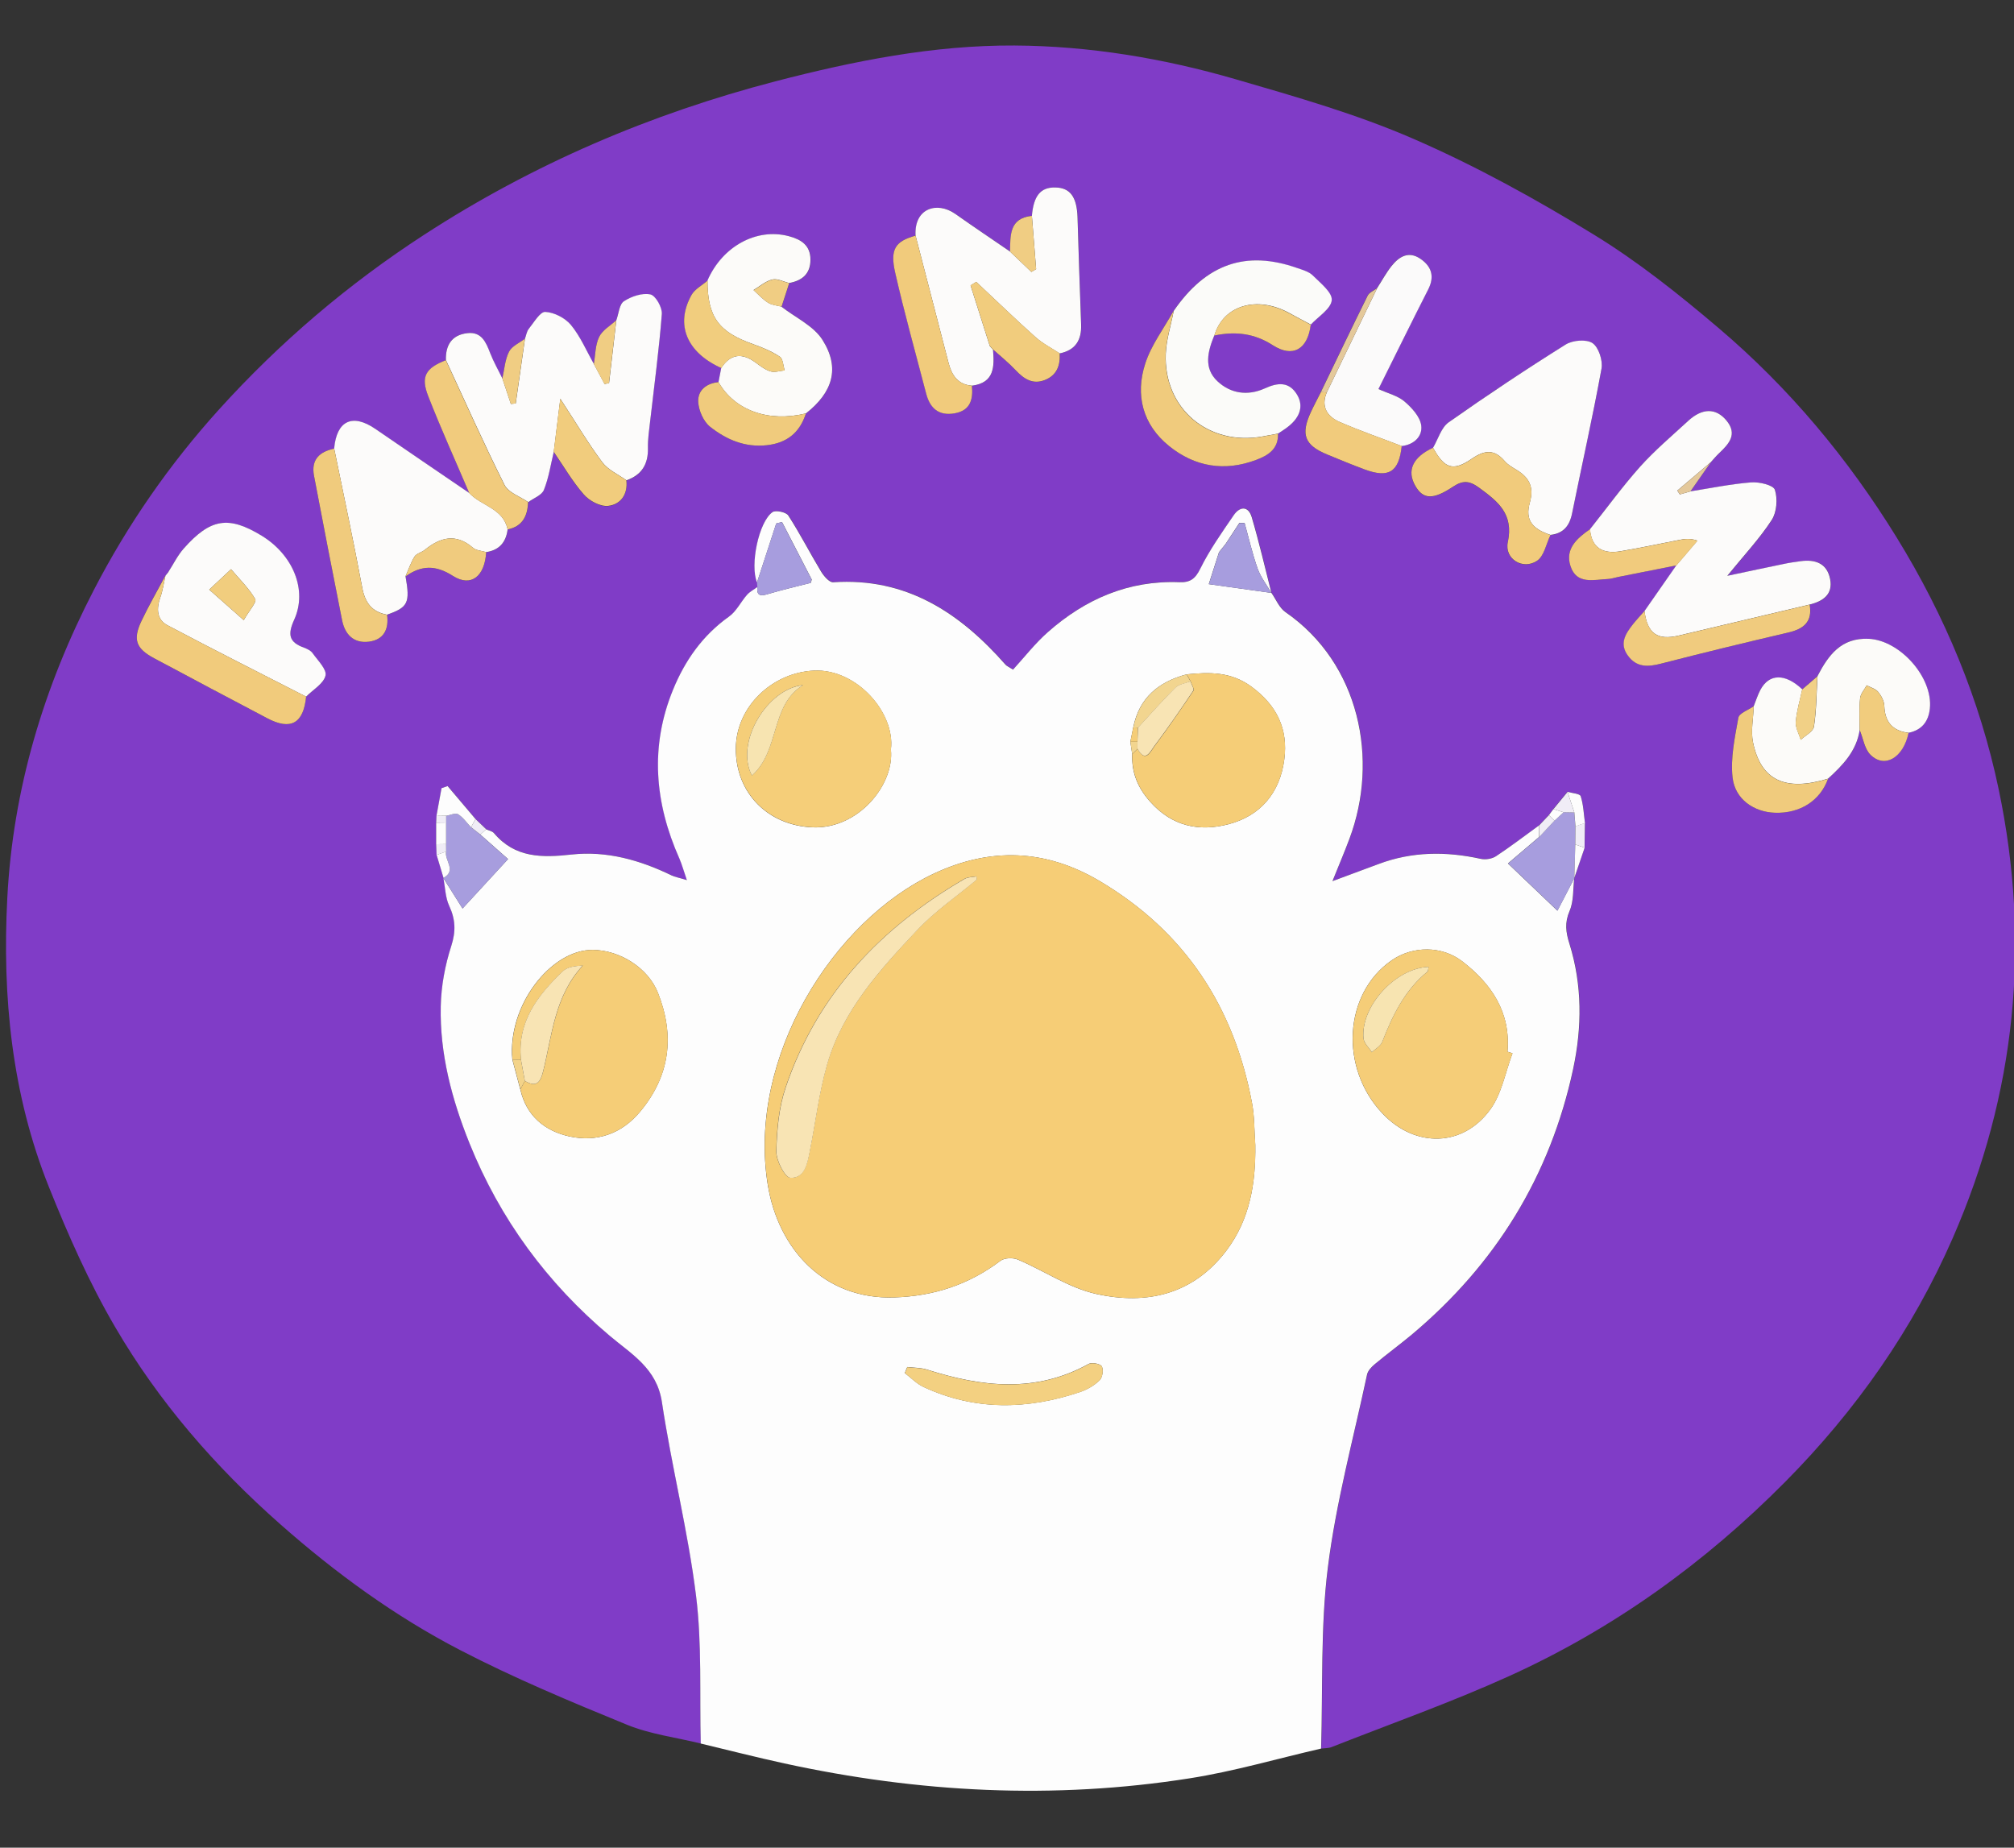 <svg width="109" height="100" viewBox="0 0 109 100" fill="none" xmlns="http://www.w3.org/2000/svg">
<rect x="0" y="0" width="109" height="100" fill="#333333" stroke="none"/>
<g clip-path="url(#clip0_1820_12448)">
<path d="M-16.599 103.64H132.102V-6.896C132.167 -6.866 132.281 -6.835 132.285 -6.801C132.3 -6.548 132.293 -6.291 132.293 -6.034V103.831C82.949 103.831 33.605 103.831 -15.74 103.824C-16.026 103.824 -16.312 103.705 -16.599 103.64Z" fill="#FEFEFE"/>
<path d="M37.931 94.364C36.59 94.034 35.189 93.862 33.926 93.345C30.875 92.096 27.825 90.823 24.901 89.306C21.377 87.479 18.174 85.145 15.181 82.505C11.649 79.391 8.595 75.873 6.232 71.823C4.827 69.421 3.689 66.843 2.651 64.253C0.639 59.237 0.116 53.954 0.395 48.601C0.7 42.709 2.368 37.168 5.079 31.931C6.915 28.379 9.179 25.122 11.848 22.168C15.139 18.529 18.842 15.375 22.969 12.697C28.86 8.873 35.205 6.161 41.981 4.398C46.226 3.295 50.521 2.44 54.9 2.463C58.959 2.486 62.979 3.157 66.88 4.291C70.133 5.237 73.416 6.172 76.513 7.521C79.872 8.981 83.113 10.77 86.24 12.686C88.634 14.149 90.863 15.927 93.009 17.751C96.831 20.996 100.018 24.812 102.656 29.099C105.264 33.337 107.154 37.862 108.173 42.728C109.918 51.072 109.097 59.191 105.691 66.992C103.523 71.958 100.442 76.341 96.624 80.195C92.264 84.597 87.309 88.161 81.682 90.712C78.54 92.138 75.275 93.291 72.061 94.559C71.893 94.624 71.695 94.613 71.507 94.636C71.607 91.364 71.469 88.061 71.874 84.831C72.313 81.322 73.248 77.873 73.993 74.402C74.039 74.191 74.237 73.981 74.413 73.831C75.069 73.283 75.76 72.781 76.417 72.23C80.945 68.429 83.9 63.663 85.148 57.858C85.637 55.59 85.648 53.318 84.954 51.092C84.755 50.452 84.679 49.942 84.957 49.299C85.186 48.774 85.137 48.122 85.209 47.529V47.513C85.389 46.969 85.576 46.425 85.763 45.881C85.77 45.437 85.774 44.988 85.782 44.544C85.717 44.057 85.702 43.551 85.549 43.088C85.503 42.946 85.083 42.927 84.835 42.85C84.579 43.161 84.327 43.471 84.072 43.781C83.991 43.892 83.907 44 83.827 44.111L83.289 44.678C82.522 45.233 81.769 45.812 80.979 46.333C80.758 46.479 80.403 46.536 80.147 46.479C78.28 46.069 76.44 46.076 74.63 46.755C73.878 47.034 73.126 47.314 72.122 47.686C72.492 46.762 72.783 46.08 73.042 45.391C74.646 41.115 73.603 35.9 69.576 33.122C69.243 32.892 69.068 32.437 68.82 32.084V32.092C68.472 30.72 68.156 29.341 67.755 27.988C67.571 27.371 67.113 27.39 66.777 27.881C66.136 28.82 65.472 29.755 64.972 30.77C64.697 31.325 64.418 31.529 63.834 31.506C61.089 31.394 58.749 32.413 56.725 34.203C56.027 34.82 55.446 35.571 54.835 36.237C54.584 36.076 54.488 36.042 54.431 35.973C51.957 33.153 49.055 31.241 45.1 31.509C44.89 31.525 44.593 31.168 44.44 30.919C43.837 29.919 43.302 28.877 42.672 27.896C42.554 27.712 41.989 27.594 41.817 27.712C41.061 28.245 40.592 30.586 40.977 31.513L40.996 31.77C40.809 31.908 40.592 32.019 40.443 32.188C40.103 32.575 39.866 33.084 39.461 33.371C38.037 34.379 37.083 35.743 36.438 37.318C35.17 40.406 35.441 43.459 36.778 46.467C36.919 46.781 37.007 47.122 37.182 47.632C36.755 47.505 36.545 47.471 36.358 47.379C34.644 46.548 32.838 46.038 30.936 46.249C29.348 46.425 27.882 46.44 26.741 45.088C26.649 44.977 26.462 44.946 26.317 44.881C26.126 44.697 25.931 44.513 25.741 44.329L24.229 42.544L23.9 42.659C23.809 43.161 23.717 43.659 23.625 44.161C23.622 44.291 23.618 44.417 23.61 44.548V45.689L23.633 46.264L24.007 47.509V47.525C24.099 48.027 24.11 48.575 24.317 49.027C24.656 49.762 24.683 50.402 24.427 51.199C24.091 52.241 23.885 53.364 23.858 54.459C23.801 57.034 24.454 59.486 25.408 61.862C27.065 65.984 29.619 69.444 33.006 72.299C34.185 73.295 35.548 74.053 35.827 75.881C36.358 79.387 37.239 82.843 37.675 86.36C38.003 88.996 37.862 91.693 37.931 94.364ZM71.488 21.214C71.305 21.582 71.11 21.942 70.939 22.314C70.381 23.517 70.606 24.096 71.824 24.597C72.492 24.873 73.16 25.149 73.84 25.402C75.169 25.892 75.707 25.552 75.86 24.138C76.535 24.061 76.997 23.605 76.913 23.011C76.845 22.544 76.402 22.061 76.009 21.724C75.65 21.417 75.13 21.295 74.6 21.053C75.535 19.176 76.402 17.41 77.295 15.655C77.65 14.954 77.471 14.414 76.871 14.004C76.23 13.563 75.715 13.885 75.306 14.398C75.012 14.77 74.783 15.191 74.523 15.594C74.352 15.724 74.103 15.82 74.019 15.992C73.16 17.724 72.324 19.471 71.484 21.214H71.488ZM8.943 31.165L8.95 31.153C8.515 31.969 8.049 32.774 7.652 33.609C7.179 34.613 7.358 35.099 8.335 35.624C10.374 36.712 12.42 37.797 14.467 38.877C15.734 39.544 16.421 39.157 16.563 37.709C16.933 37.333 17.506 37.011 17.613 36.571C17.693 36.241 17.196 35.755 16.922 35.364C16.819 35.222 16.62 35.122 16.448 35.057C15.646 34.766 15.547 34.356 15.918 33.548C16.651 31.935 15.853 30.034 14.161 29C12.371 27.904 11.39 28.053 9.939 29.693C9.607 30.069 9.382 30.536 9.107 30.961L8.939 31.172L8.943 31.165ZM103.29 39.663C104.004 39.513 104.37 39.057 104.443 38.345C104.615 36.663 102.828 34.663 101.141 34.575C99.636 34.498 98.949 35.463 98.354 36.605C98.079 36.843 97.808 37.08 97.533 37.318C96.617 36.448 95.742 36.452 95.269 37.348C95.12 37.624 95.028 37.931 94.91 38.226C94.62 38.433 94.127 38.597 94.082 38.846C93.887 39.916 93.647 41.027 93.769 42.084C93.902 43.26 94.929 43.95 96.052 43.988C97.411 44.034 98.51 43.337 98.934 42.153C99.732 41.421 100.48 40.659 100.648 39.517C100.835 39.969 100.912 40.536 101.228 40.85C101.996 41.613 103.004 41.007 103.286 39.666L103.29 39.663ZM39.038 19.916C38.988 20.172 38.938 20.425 38.889 20.682C38.228 20.743 37.755 21.126 37.789 21.755C37.816 22.222 38.076 22.816 38.431 23.096C39.305 23.789 40.32 24.226 41.5 24.096C42.577 23.977 43.272 23.433 43.619 22.375C45.074 21.237 45.482 19.919 44.52 18.398C44.039 17.636 43.058 17.191 42.302 16.601L42.718 15.322C43.42 15.191 43.871 14.827 43.871 14.057C43.871 13.279 43.363 12.961 42.699 12.785C40.958 12.325 39.106 13.329 38.297 15.184C38.003 15.44 37.606 15.643 37.427 15.965C36.541 17.571 37.178 19.076 39.041 19.916H39.038ZM69.171 23.471C69.301 23.383 69.434 23.295 69.56 23.207C70.339 22.666 70.584 22.004 70.194 21.364C69.751 20.632 69.133 20.716 68.453 21.023C67.526 21.444 66.598 21.302 65.884 20.636C65.128 19.927 65.361 19.015 65.716 18.161C66.838 17.923 67.881 18.034 68.877 18.682C69.957 19.383 70.767 18.923 70.935 17.575C71.34 17.138 72.027 16.72 72.065 16.253C72.099 15.835 71.45 15.325 71.042 14.919C70.832 14.709 70.488 14.617 70.194 14.513C67.422 13.536 65.266 14.287 63.513 16.831C62.99 17.777 62.307 18.67 61.982 19.678C61.432 21.379 61.841 22.981 63.265 24.134C64.662 25.268 66.277 25.536 67.991 24.889C68.636 24.643 69.194 24.295 69.167 23.471H69.171ZM83.911 28.958C84.61 28.881 84.946 28.467 85.083 27.789C85.61 25.176 86.198 22.578 86.675 19.958C86.755 19.521 86.523 18.8 86.19 18.575C85.862 18.352 85.114 18.413 84.736 18.651C82.587 19.996 80.475 21.398 78.402 22.862C77.998 23.145 77.833 23.77 77.559 24.237C76.459 24.747 76.119 25.475 76.6 26.31C77.016 27.034 77.551 27.073 78.631 26.352C79.158 26 79.513 26.007 80.052 26.406C81.075 27.157 81.93 27.823 81.602 29.356C81.407 30.26 82.418 30.869 83.182 30.36C83.564 30.103 83.675 29.44 83.911 28.961V28.958ZM27.474 28.659C28.283 28.498 28.558 27.931 28.585 27.18C28.879 26.965 29.318 26.808 29.432 26.521C29.696 25.869 29.799 25.149 29.967 24.459C30.501 25.237 30.978 26.073 31.601 26.777C31.902 27.119 32.494 27.436 32.914 27.39C33.582 27.314 33.991 26.77 33.899 26.007C34.724 25.72 35.083 25.138 35.063 24.264C35.052 23.793 35.124 23.318 35.178 22.85C35.399 20.904 35.663 18.961 35.816 17.011C35.842 16.655 35.472 16.007 35.193 15.946C34.754 15.854 34.17 16.053 33.765 16.314C33.513 16.479 33.483 16.984 33.353 17.337C33.032 17.636 32.601 17.877 32.425 18.241C32.215 18.674 32.223 19.214 32.139 19.709C31.734 18.996 31.414 18.218 30.902 17.597C30.589 17.218 29.994 16.912 29.509 16.889C29.222 16.873 28.894 17.463 28.615 17.808C28.505 17.946 28.478 18.157 28.413 18.333C28.115 18.563 27.707 18.735 27.55 19.038C27.329 19.471 27.298 20.004 27.187 20.49C26.966 20.034 26.71 19.59 26.527 19.115C26.298 18.521 26.057 17.942 25.29 18.03C24.45 18.126 24.103 18.682 24.133 19.498C23.034 19.931 22.763 20.379 23.183 21.452C23.874 23.218 24.656 24.946 25.401 26.689C23.709 25.536 22.014 24.387 20.327 23.226C19.082 22.368 18.227 22.766 18.09 24.279C17.296 24.444 16.83 24.877 16.994 25.743C17.49 28.352 17.994 30.958 18.514 33.559C18.67 34.337 19.143 34.839 19.972 34.728C20.781 34.624 21.052 34.05 20.949 33.272C22.087 32.873 22.201 32.636 21.95 31.195C22.801 30.594 23.568 30.571 24.519 31.172C25.5 31.797 26.237 31.191 26.313 29.885C27.023 29.785 27.386 29.352 27.474 28.659ZM49.552 12.751C48.464 13.053 48.158 13.471 48.452 14.751C48.952 16.95 49.563 19.122 50.132 21.306C50.338 22.096 50.812 22.517 51.663 22.368C52.522 22.218 52.675 21.613 52.606 20.873C53.835 20.72 53.824 19.835 53.747 18.916C54.16 19.291 54.599 19.643 54.984 20.05C55.427 20.517 55.901 20.827 56.553 20.571C57.202 20.314 57.393 19.777 57.355 19.126C58.214 18.95 58.55 18.402 58.516 17.548C58.439 15.617 58.382 13.686 58.321 11.755C58.287 10.655 57.928 10.168 57.126 10.145C56.332 10.126 55.95 10.586 55.851 11.678C54.618 11.804 54.69 12.739 54.667 13.613C53.682 12.935 52.69 12.268 51.709 11.578C50.712 10.877 49.468 11.276 49.556 12.751H49.552ZM91.489 26.594C91.856 26.069 92.226 25.54 92.593 25.015C92.742 24.854 92.883 24.682 93.043 24.529C93.578 24.023 94.059 23.498 93.436 22.751C92.868 22.069 92.127 22.084 91.367 22.781C90.485 23.594 89.561 24.375 88.764 25.264C87.802 26.333 86.954 27.506 86.061 28.636C85.362 29.122 84.694 29.693 84.996 30.636C85.324 31.651 86.255 31.371 87.023 31.337C87.21 31.329 87.393 31.264 87.58 31.226C88.63 31.019 89.684 30.812 90.734 30.601C90.157 31.425 89.581 32.249 89.008 33.072C88.802 33.306 88.584 33.532 88.393 33.778C87.989 34.291 87.63 34.827 88.115 35.486C88.588 36.126 89.195 36.099 89.897 35.919C92.188 35.329 94.486 34.77 96.792 34.233C97.628 34.038 98.109 33.647 97.945 32.724C98.667 32.544 99.216 32.184 99.056 31.341C98.892 30.486 98.254 30.264 97.464 30.375C97.151 30.417 96.838 30.467 96.529 30.529C95.597 30.72 94.67 30.919 93.49 31.168C94.418 30.027 95.246 29.145 95.895 28.145C96.17 27.72 96.223 26.996 96.067 26.513C95.983 26.256 95.219 26.076 94.78 26.111C93.681 26.199 92.589 26.425 91.493 26.597L91.489 26.594Z" fill="#803CC7"/>
<path d="M40.969 31.518C40.583 30.591 41.057 28.25 41.809 27.717C41.981 27.598 42.546 27.717 42.664 27.901C43.298 28.882 43.828 29.924 44.432 30.924C44.581 31.173 44.882 31.529 45.092 31.514C49.047 31.246 51.945 33.158 54.423 35.978C54.48 36.043 54.575 36.081 54.827 36.242C55.438 35.575 56.018 34.824 56.717 34.208C58.74 32.422 61.081 31.403 63.826 31.51C64.41 31.533 64.689 31.334 64.963 30.775C65.463 29.763 66.128 28.824 66.769 27.886C67.105 27.395 67.563 27.376 67.746 27.993C68.147 29.349 68.464 30.729 68.812 32.096C68.556 31.656 68.231 31.242 68.063 30.771C67.777 29.966 67.586 29.123 67.357 28.299H67.078C66.83 28.683 66.578 29.062 66.33 29.441L65.975 29.882C65.815 30.384 65.654 30.882 65.421 31.614C66.639 31.786 67.727 31.939 68.812 32.089C69.06 32.441 69.235 32.897 69.568 33.127C73.595 35.905 74.638 41.119 73.034 45.395C72.775 46.089 72.484 46.771 72.114 47.69C73.118 47.319 73.87 47.039 74.622 46.759C76.432 46.081 78.272 46.073 80.139 46.483C80.398 46.541 80.754 46.483 80.971 46.338C81.761 45.817 82.513 45.238 83.281 44.683C83.281 44.889 83.285 45.1 83.288 45.307C82.727 45.786 82.166 46.261 81.612 46.732C82.525 47.602 83.38 48.418 84.289 49.288C84.598 48.69 84.9 48.112 85.201 47.529C85.129 48.123 85.178 48.771 84.949 49.3C84.671 49.943 84.743 50.453 84.945 51.093C85.636 53.319 85.625 55.591 85.14 57.859C83.892 63.663 80.937 68.43 76.409 72.231C75.752 72.778 75.061 73.284 74.405 73.832C74.225 73.981 74.027 74.192 73.985 74.403C73.244 77.874 72.305 81.323 71.866 84.832C71.461 88.066 71.599 91.368 71.499 94.637C69.132 95.181 66.788 95.87 64.394 96.246C57.038 97.407 49.719 97.024 42.454 95.441C40.938 95.112 39.434 94.725 37.926 94.365C37.858 91.694 37.999 89.001 37.67 86.361C37.235 82.847 36.349 79.388 35.823 75.882C35.548 74.058 34.181 73.296 33.001 72.299C29.615 69.445 27.061 65.985 25.404 61.863C24.45 59.483 23.797 57.031 23.854 54.46C23.877 53.365 24.087 52.242 24.423 51.2C24.679 50.403 24.652 49.763 24.312 49.028C24.102 48.575 24.095 48.031 23.999 47.526C24.369 48.116 24.74 48.702 25.034 49.169C25.874 48.257 26.698 47.361 27.496 46.495C27.16 46.2 26.58 45.683 25.996 45.169C26.103 45.073 26.206 44.978 26.309 44.882C26.45 44.951 26.637 44.978 26.733 45.089C27.874 46.441 29.336 46.426 30.928 46.25C32.83 46.039 34.635 46.548 36.349 47.38C36.537 47.468 36.747 47.502 37.174 47.633C36.998 47.123 36.907 46.786 36.77 46.468C35.433 43.464 35.162 40.407 36.43 37.319C37.075 35.744 38.029 34.384 39.453 33.372C39.858 33.085 40.095 32.572 40.434 32.188C40.583 32.02 40.801 31.909 40.988 31.771C40.946 32.242 41.156 32.273 41.549 32.154C42.32 31.924 43.103 31.744 43.882 31.545L43.935 31.372C43.397 30.334 42.859 29.292 42.324 28.253L42.011 28.334C41.664 29.395 41.32 30.457 40.973 31.518H40.969ZM61.176 40.146L61.276 40.813C61.241 41.809 61.562 42.621 62.249 43.391C63.432 44.721 64.887 45.02 66.468 44.614C68.22 44.162 69.274 42.905 69.507 41.1C69.72 39.464 69.109 38.181 67.735 37.169C66.62 36.346 65.456 36.376 64.219 36.499C62.707 36.901 61.653 37.763 61.333 39.368L61.176 40.15V40.146ZM28.16 58.959C28.481 60.399 29.497 61.215 30.818 61.506C32.299 61.828 33.647 61.372 34.654 60.154C36.266 58.211 36.525 56.058 35.609 53.736C35.074 52.38 33.54 51.422 32.085 51.411C29.825 51.388 27.45 54.418 27.729 57.346C27.87 57.882 28.015 58.422 28.157 58.959H28.16ZM67.937 61.974C67.88 61.211 67.899 60.437 67.758 59.694C66.781 54.476 64.116 50.414 59.516 47.687C56.58 45.947 53.587 45.847 50.521 47.292C45.115 49.84 40.431 57.2 41.553 64.127C42.118 67.602 44.603 70.346 48.402 70.219C50.544 70.15 52.437 69.525 54.144 68.238C54.362 68.073 54.824 68.062 55.091 68.173C56.507 68.775 57.843 69.698 59.313 70.028C62.043 70.641 64.574 70.073 66.38 67.675C67.647 65.993 67.964 64.031 67.937 61.974ZM81.857 57.008L81.586 56.92C81.765 54.786 80.727 53.257 79.139 52.031C78.039 51.181 76.466 51.184 75.321 51.974C72.713 53.775 72.481 57.817 74.84 60.284C76.608 62.135 79.184 62.093 80.669 60.028C81.28 59.177 81.471 58.024 81.857 57.008ZM48.215 40.568C48.463 38.587 46.363 36.188 44.054 36.296C41.797 36.399 39.843 38.246 39.824 40.495C39.804 42.932 41.58 44.683 43.981 44.778C46.47 44.878 48.413 42.449 48.215 40.572V40.568ZM49.101 73.989L48.967 74.311C49.303 74.564 49.608 74.889 49.979 75.062C52.766 76.361 55.614 76.299 58.473 75.33C58.851 75.2 59.233 74.978 59.516 74.698C59.668 74.549 59.729 74.135 59.63 73.951C59.554 73.813 59.096 73.721 58.92 73.817C56.053 75.407 53.132 75.07 50.177 74.127C49.837 74.02 49.46 74.028 49.101 73.985V73.989Z" fill="#FDFDFD"/>
<path d="M86.056 28.637C86.954 27.51 87.801 26.338 88.759 25.265C89.557 24.376 90.481 23.594 91.363 22.782C92.123 22.081 92.864 22.07 93.432 22.752C94.058 23.499 93.574 24.024 93.039 24.529C92.879 24.683 92.737 24.851 92.589 25.016C91.985 25.529 91.382 26.039 90.779 26.552L90.913 26.759L91.485 26.594C92.581 26.422 93.669 26.196 94.772 26.108C95.211 26.073 95.975 26.253 96.059 26.51C96.215 26.997 96.162 27.721 95.887 28.142C95.238 29.142 94.41 30.024 93.482 31.165C94.662 30.916 95.589 30.717 96.521 30.526C96.83 30.46 97.143 30.414 97.456 30.372C98.246 30.265 98.88 30.487 99.048 31.338C99.212 32.177 98.659 32.541 97.937 32.721C95.574 33.28 93.211 33.836 90.852 34.399C89.699 34.671 89.156 34.288 89 33.073C89.576 32.25 90.153 31.426 90.725 30.598C91.107 30.154 91.489 29.706 91.867 29.261C91.447 29.116 91.157 29.169 90.863 29.227C89.805 29.433 88.752 29.66 87.694 29.836C86.767 29.989 86.133 29.675 86.049 28.633L86.056 28.637Z" fill="#FCFBFA"/>
<path d="M24.133 19.498C24.107 18.678 24.454 18.127 25.294 18.031C26.061 17.943 26.302 18.521 26.531 19.115C26.714 19.586 26.97 20.031 27.191 20.487C27.344 20.946 27.497 21.402 27.649 21.862L27.913 21.835C28.081 20.667 28.245 19.494 28.413 18.326C28.478 18.149 28.505 17.939 28.615 17.801C28.894 17.456 29.226 16.87 29.509 16.881C29.994 16.904 30.589 17.211 30.902 17.59C31.414 18.211 31.738 18.988 32.143 19.701C32.338 20.061 32.528 20.425 32.723 20.785L32.964 20.728C33.093 19.594 33.227 18.46 33.357 17.326C33.487 16.973 33.517 16.468 33.769 16.303C34.17 16.042 34.754 15.843 35.197 15.935C35.48 15.992 35.85 16.644 35.819 17C35.667 18.95 35.403 20.893 35.182 22.839C35.128 23.31 35.056 23.785 35.067 24.253C35.086 25.127 34.727 25.709 33.903 25.996C33.464 25.678 32.914 25.437 32.601 25.023C31.841 24.008 31.192 22.908 30.326 21.582C30.184 22.739 30.078 23.598 29.971 24.456C29.803 25.146 29.7 25.866 29.436 26.517C29.322 26.805 28.879 26.962 28.589 27.176C28.149 26.87 27.516 26.667 27.306 26.245C26.191 24.023 25.183 21.751 24.137 19.494L24.133 19.498Z" fill="#FCFBFA"/>
<path d="M53.743 18.916C53.819 19.836 53.831 20.717 52.602 20.874C51.842 20.817 51.51 20.307 51.338 19.648C50.739 17.349 50.147 15.05 49.551 12.751C49.464 11.276 50.708 10.878 51.705 11.579C52.682 12.269 53.674 12.935 54.663 13.614C55.049 13.981 55.434 14.349 55.82 14.717L56.076 14.564C55.999 13.602 55.923 12.64 55.847 11.679C55.942 10.587 56.324 10.127 57.122 10.146C57.92 10.165 58.279 10.656 58.317 11.755C58.378 13.686 58.435 15.617 58.511 17.548C58.546 18.403 58.21 18.951 57.351 19.127C56.912 18.84 56.435 18.598 56.045 18.25C54.953 17.276 53.904 16.257 52.834 15.257L52.529 15.449C52.877 16.544 53.224 17.637 53.571 18.732L53.751 18.931L53.743 18.92V18.916Z" fill="#FCFBFA"/>
<path d="M21.948 31.191C22.201 32.632 22.086 32.87 20.948 33.268C20.12 33.118 19.753 32.613 19.601 31.789C19.131 29.276 18.596 26.777 18.085 24.272C18.222 22.758 19.081 22.364 20.322 23.218C22.01 24.379 23.705 25.529 25.396 26.682C26.045 27.383 27.244 27.506 27.473 28.655C27.385 29.348 27.022 29.777 26.312 29.881C26.072 29.808 25.774 29.8 25.598 29.647C24.674 28.85 23.831 29.076 22.987 29.762C22.815 29.9 22.544 29.954 22.437 30.122C22.231 30.452 22.105 30.831 21.948 31.191Z" fill="#FCFBFA"/>
<path d="M77.558 24.233C77.833 23.766 78.001 23.141 78.402 22.858C80.475 21.398 82.587 19.992 84.736 18.647C85.114 18.41 85.862 18.348 86.19 18.571C86.522 18.797 86.755 19.517 86.675 19.954C86.198 22.574 85.61 25.176 85.083 27.785C84.946 28.463 84.61 28.873 83.911 28.95C82.926 28.624 82.529 28.145 82.793 27.207C83.041 26.318 82.739 25.827 82.044 25.41C81.827 25.279 81.598 25.145 81.437 24.957C80.872 24.299 80.349 24.352 79.651 24.831C78.627 25.532 78.173 25.352 77.555 24.23L77.558 24.233Z" fill="#FCFBFA"/>
<path d="M9.11 30.958C9.385 30.532 9.61 30.065 9.942 29.689C11.393 28.049 12.374 27.904 14.165 28.996C15.856 30.03 16.654 31.931 15.921 33.544C15.551 34.356 15.65 34.762 16.452 35.053C16.627 35.118 16.826 35.214 16.925 35.36C17.204 35.751 17.7 36.241 17.616 36.567C17.509 37.007 16.936 37.329 16.566 37.705C14.062 36.421 11.546 35.157 9.06 33.839C8.476 33.529 8.461 32.935 8.679 32.325C8.812 31.95 8.866 31.548 8.954 31.157L8.946 31.168L9.114 30.958H9.11ZM13.191 33.563C13.493 33.034 13.905 32.582 13.813 32.425C13.466 31.835 12.955 31.337 12.504 30.808C12.111 31.176 11.718 31.544 11.324 31.912C11.882 32.406 12.439 32.9 13.191 33.563Z" fill="#FCFBFA"/>
<path d="M65.719 18.157C65.364 19.015 65.131 19.923 65.887 20.632C66.601 21.303 67.525 21.441 68.457 21.019C69.132 20.712 69.755 20.628 70.198 21.36C70.587 22.004 70.343 22.666 69.564 23.203C69.434 23.291 69.304 23.379 69.174 23.467C68.896 23.517 68.613 23.567 68.335 23.621C65.406 24.153 62.978 22.115 63.093 19.157C63.123 18.375 63.375 17.601 63.524 16.824C65.276 14.28 67.433 13.529 70.205 14.506C70.503 14.609 70.843 14.701 71.053 14.912C71.461 15.318 72.11 15.828 72.076 16.245C72.034 16.716 71.35 17.13 70.946 17.567C70.556 17.36 70.163 17.157 69.778 16.942C68.025 15.981 66.208 16.525 65.727 18.149L65.719 18.157Z" fill="#FBFBF9"/>
<path d="M42.298 16.602C43.054 17.192 44.035 17.636 44.516 18.399C45.478 19.92 45.069 21.238 43.615 22.376C41.588 22.87 39.763 22.215 38.885 20.682C38.934 20.425 38.984 20.172 39.033 19.916C39.545 19.138 40.164 19.088 40.889 19.617C41.145 19.805 41.408 20.012 41.702 20.1C41.931 20.169 42.21 20.069 42.466 20.046C42.386 19.793 42.378 19.422 42.206 19.307C41.767 19.015 41.263 18.805 40.763 18.628C38.885 17.966 38.293 17.157 38.289 15.18C39.098 13.326 40.95 12.322 42.691 12.782C43.355 12.958 43.863 13.272 43.863 14.054C43.863 14.824 43.413 15.188 42.71 15.318C42.405 15.245 42.072 15.061 41.798 15.127C41.435 15.215 41.118 15.498 40.782 15.697C41.042 15.931 41.278 16.199 41.572 16.383C41.775 16.514 42.053 16.529 42.294 16.594L42.298 16.602Z" fill="#FCFBF9"/>
<path d="M98.358 36.605C98.949 35.467 99.64 34.501 101.145 34.574C102.828 34.658 104.619 36.658 104.447 38.344C104.374 39.057 104.008 39.513 103.294 39.662C102.435 39.559 102.011 39.084 101.981 38.203C101.973 37.946 101.82 37.655 101.649 37.448C101.503 37.275 101.24 37.206 101.026 37.091C100.904 37.325 100.694 37.547 100.671 37.793C100.618 38.36 100.652 38.938 100.648 39.509C100.476 40.651 99.732 41.417 98.934 42.145C96.628 42.85 95.303 42.241 94.876 40.183C94.746 39.559 94.895 38.873 94.914 38.218C95.032 37.927 95.124 37.62 95.273 37.34C95.75 36.444 96.621 36.44 97.541 37.31C97.418 37.892 97.239 38.471 97.193 39.061C97.166 39.379 97.361 39.712 97.46 40.038C97.709 39.804 98.132 39.597 98.174 39.329C98.312 38.429 98.312 37.509 98.365 36.597L98.358 36.605Z" fill="#FCFBF9"/>
<path d="M74.531 15.594C74.79 15.195 75.016 14.774 75.309 14.402C75.718 13.889 76.233 13.567 76.875 14.007C77.474 14.417 77.654 14.958 77.299 15.659C76.405 17.414 75.539 19.18 74.603 21.057C75.138 21.299 75.653 21.421 76.012 21.728C76.405 22.065 76.848 22.544 76.917 23.015C77.001 23.609 76.535 24.065 75.863 24.142C74.745 23.712 73.611 23.322 72.511 22.843C71.847 22.555 71.477 22.03 71.801 21.249C72.71 19.364 73.622 17.483 74.531 15.598V15.594Z" fill="#FBFAFA"/>
<path d="M8.954 31.157C8.866 31.548 8.813 31.95 8.679 32.326C8.461 32.935 8.477 33.529 9.061 33.839C11.546 35.157 14.062 36.422 16.567 37.705C16.425 39.153 15.738 39.544 14.471 38.877C12.424 37.801 10.382 36.717 8.339 35.625C7.362 35.103 7.179 34.617 7.656 33.609C8.053 32.774 8.519 31.969 8.954 31.153V31.157Z" fill="#F1CB7C"/>
<path d="M63.517 16.831C63.368 17.609 63.116 18.383 63.086 19.164C62.971 22.122 65.399 24.161 68.327 23.628C68.606 23.578 68.889 23.528 69.167 23.475C69.194 24.299 68.637 24.647 67.991 24.889C66.277 25.536 64.662 25.268 63.265 24.134C61.841 22.98 61.432 21.379 61.982 19.678C62.307 18.67 62.99 17.777 63.513 16.831H63.517Z" fill="#F0CB7D"/>
<path d="M77.558 24.233C78.176 25.356 78.627 25.54 79.654 24.835C80.352 24.356 80.875 24.302 81.44 24.961C81.601 25.149 81.83 25.283 82.047 25.413C82.742 25.831 83.044 26.321 82.796 27.21C82.532 28.149 82.925 28.628 83.914 28.954C83.681 29.433 83.571 30.095 83.185 30.352C82.422 30.862 81.414 30.253 81.605 29.348C81.933 27.816 81.078 27.149 80.055 26.398C79.516 26.003 79.165 25.992 78.634 26.344C77.554 27.065 77.019 27.026 76.603 26.302C76.122 25.471 76.458 24.743 77.562 24.23L77.558 24.233Z" fill="#F1CB7C"/>
<path d="M49.551 12.751C50.147 15.05 50.738 17.349 51.338 19.648C51.51 20.306 51.842 20.816 52.601 20.874C52.674 21.617 52.521 22.222 51.658 22.372C50.807 22.517 50.334 22.1 50.127 21.31C49.559 19.127 48.948 16.954 48.448 14.755C48.158 13.475 48.459 13.057 49.547 12.755L49.551 12.751Z" fill="#F1CB7C"/>
<path d="M18.086 24.276C18.597 26.782 19.132 29.28 19.601 31.794C19.754 32.617 20.124 33.127 20.949 33.273C21.052 34.047 20.781 34.621 19.972 34.728C19.143 34.836 18.666 34.338 18.513 33.56C17.994 30.958 17.49 28.349 16.994 25.744C16.83 24.874 17.295 24.445 18.089 24.28L18.086 24.276Z" fill="#F0CB7D"/>
<path d="M27.473 28.659C27.244 27.509 26.045 27.391 25.396 26.686C24.652 24.942 23.869 23.214 23.178 21.448C22.758 20.375 23.033 19.927 24.129 19.494C25.175 21.751 26.183 24.023 27.298 26.245C27.508 26.667 28.141 26.87 28.58 27.176C28.554 27.927 28.279 28.494 27.469 28.655L27.473 28.659Z" fill="#F1CB7D"/>
<path d="M89.004 33.077C89.16 34.292 89.702 34.675 90.855 34.403C93.218 33.84 95.582 33.284 97.941 32.725C98.101 33.648 97.624 34.039 96.784 34.234C94.478 34.771 92.18 35.33 89.889 35.92C89.187 36.1 88.58 36.131 88.106 35.487C87.621 34.828 87.98 34.292 88.385 33.778C88.58 33.533 88.794 33.307 89 33.073L89.004 33.077Z" fill="#F0CB7E"/>
<path d="M94.914 38.226C94.895 38.885 94.746 39.567 94.876 40.191C95.303 42.249 96.628 42.854 98.934 42.153C98.51 43.337 97.415 44.038 96.052 43.988C94.933 43.95 93.902 43.264 93.769 42.084C93.65 41.026 93.891 39.915 94.082 38.846C94.128 38.597 94.624 38.429 94.91 38.226H94.914Z" fill="#F0CB7D"/>
<path d="M53.572 18.728C53.224 17.632 52.877 16.54 52.529 15.444L52.835 15.253C53.904 16.253 54.954 17.272 56.045 18.245C56.431 18.59 56.912 18.831 57.351 19.123C57.389 19.774 57.202 20.31 56.549 20.567C55.897 20.824 55.423 20.514 54.98 20.046C54.599 19.64 54.16 19.287 53.743 18.912L53.751 18.923C53.69 18.858 53.633 18.789 53.572 18.724V18.728Z" fill="#F1CC7D"/>
<path d="M25.996 45.172C26.58 45.686 27.16 46.203 27.496 46.498C26.698 47.364 25.87 48.264 25.034 49.172C24.74 48.709 24.369 48.119 23.999 47.529V47.513C24.736 47.107 24.033 46.556 24.148 46.088C24.148 45.954 24.148 45.82 24.144 45.682V44.153C24.366 44.119 24.648 43.981 24.793 44.069C25.068 44.238 25.263 44.533 25.492 44.774L25.996 45.169V45.172Z" fill="#A79DDE"/>
<path d="M85.209 47.529C84.907 48.111 84.606 48.69 84.296 49.288C83.388 48.422 82.529 47.602 81.62 46.732C82.174 46.261 82.735 45.786 83.296 45.307C83.575 45.008 83.85 44.713 84.128 44.414L84.621 43.958L85.201 43.969C85.22 44.218 85.243 44.471 85.262 44.721C85.262 45.05 85.258 45.376 85.255 45.705C85.239 46.307 85.22 46.912 85.205 47.514V47.529H85.209Z" fill="#A79DDE"/>
<path d="M38.888 20.683C39.766 22.215 41.591 22.87 43.618 22.376C43.275 23.434 42.576 23.978 41.5 24.096C40.32 24.227 39.304 23.79 38.43 23.096C38.075 22.813 37.816 22.223 37.789 21.755C37.755 21.127 38.228 20.744 38.888 20.683Z" fill="#F0CB7D"/>
<path d="M71.801 21.245C71.477 22.027 71.847 22.552 72.511 22.839C73.611 23.318 74.745 23.709 75.863 24.138C75.71 25.548 75.168 25.893 73.844 25.403C73.164 25.15 72.496 24.874 71.828 24.598C70.61 24.096 70.385 23.521 70.942 22.314C71.114 21.943 71.309 21.579 71.492 21.215C71.595 21.223 71.702 21.234 71.805 21.242L71.801 21.245Z" fill="#F1CB7C"/>
<path d="M86.057 28.636C86.137 29.678 86.775 29.992 87.702 29.839C88.764 29.663 89.817 29.433 90.871 29.23C91.161 29.172 91.451 29.119 91.875 29.264C91.493 29.709 91.112 30.157 90.734 30.601C89.684 30.808 88.63 31.015 87.58 31.226C87.393 31.264 87.21 31.329 87.023 31.337C86.252 31.371 85.324 31.655 84.996 30.636C84.69 29.697 85.362 29.122 86.061 28.636H86.057Z" fill="#F1CB7D"/>
<path d="M29.966 24.456C30.073 23.597 30.176 22.739 30.321 21.582C31.188 22.908 31.837 24.007 32.596 25.023C32.909 25.44 33.455 25.678 33.898 25.996C33.99 26.758 33.585 27.306 32.913 27.379C32.493 27.425 31.901 27.111 31.6 26.766C30.981 26.061 30.504 25.23 29.966 24.448V24.456Z" fill="#F1CC7D"/>
<path d="M38.293 15.184C38.293 17.157 38.889 17.965 40.767 18.632C41.267 18.808 41.771 19.023 42.21 19.31C42.382 19.425 42.389 19.793 42.47 20.049C42.214 20.073 41.935 20.172 41.706 20.103C41.412 20.015 41.149 19.808 40.893 19.62C40.168 19.088 39.549 19.138 39.038 19.919C37.171 19.08 36.533 17.574 37.423 15.969C37.602 15.647 37.999 15.444 38.293 15.187V15.184Z" fill="#F1CD7E"/>
<path d="M65.72 18.157C66.201 16.529 68.018 15.988 69.77 16.95C70.156 17.161 70.549 17.364 70.939 17.575C70.771 18.919 69.961 19.379 68.881 18.682C67.884 18.034 66.838 17.923 65.72 18.161V18.157Z" fill="#F1CC7D"/>
<path d="M40.969 31.517C41.316 30.456 41.66 29.395 42.007 28.333L42.32 28.253C42.858 29.291 43.397 30.333 43.931 31.372C43.893 31.422 43.874 31.483 43.882 31.548C43.103 31.747 42.32 31.927 41.549 32.157C41.156 32.276 40.946 32.245 40.988 31.774C40.98 31.686 40.976 31.602 40.969 31.517Z" fill="#A79DDE"/>
<path d="M68.815 32.092C67.727 31.939 66.643 31.786 65.425 31.617C65.658 30.885 65.818 30.387 65.978 29.885C66.097 29.74 66.215 29.59 66.333 29.445C66.582 29.065 66.834 28.686 67.082 28.307H67.36C67.59 29.13 67.78 29.973 68.067 30.778C68.235 31.249 68.559 31.663 68.815 32.104V32.096V32.092Z" fill="#A79DDE"/>
<path d="M100.648 39.513C100.648 38.942 100.614 38.364 100.671 37.797C100.694 37.556 100.9 37.329 101.026 37.096C101.24 37.211 101.503 37.28 101.648 37.452C101.82 37.655 101.969 37.946 101.98 38.207C102.011 39.088 102.435 39.559 103.294 39.667C103.011 41.008 102.003 41.613 101.232 40.85C100.911 40.532 100.839 39.969 100.652 39.517L100.648 39.513Z" fill="#F1CC7D"/>
<path d="M21.949 31.192C22.106 30.831 22.232 30.452 22.438 30.122C22.545 29.954 22.816 29.9 22.988 29.762C23.835 29.076 24.679 28.851 25.599 29.647C25.775 29.797 26.069 29.805 26.313 29.881C26.236 31.192 25.5 31.793 24.518 31.172C23.572 30.567 22.801 30.59 21.949 31.195V31.192Z" fill="#F0CB7E"/>
<path d="M55.847 11.682C55.923 12.643 55.999 13.605 56.076 14.567L55.82 14.72C55.434 14.352 55.049 13.984 54.663 13.617C54.686 12.743 54.614 11.812 55.847 11.682Z" fill="#F0CD83"/>
<path d="M98.358 36.605C98.304 37.517 98.304 38.437 98.167 39.337C98.125 39.602 97.701 39.812 97.453 40.046C97.357 39.72 97.162 39.383 97.186 39.069C97.235 38.479 97.411 37.901 97.533 37.318C97.808 37.081 98.079 36.843 98.354 36.609L98.358 36.605Z" fill="#F1D086"/>
<path d="M71.801 21.245C71.698 21.238 71.591 21.226 71.488 21.218C72.328 19.475 73.164 17.728 74.023 15.996C74.111 15.824 74.355 15.728 74.531 15.598C73.622 17.479 72.71 19.364 71.801 21.249V21.245Z" fill="#E4C89A"/>
<path d="M28.409 18.326C28.241 19.495 28.077 20.667 27.909 21.836L27.646 21.863C27.493 21.403 27.34 20.947 27.188 20.487C27.298 19.997 27.329 19.468 27.55 19.035C27.703 18.732 28.115 18.56 28.413 18.33L28.409 18.326Z" fill="#F0CD83"/>
<path d="M33.353 17.33C33.223 18.464 33.089 19.598 32.959 20.732L32.719 20.79C32.524 20.43 32.333 20.066 32.139 19.706C32.223 19.211 32.215 18.671 32.425 18.238C32.601 17.87 33.032 17.629 33.353 17.334V17.33Z" fill="#F0CD83"/>
<path d="M42.297 16.601C42.053 16.536 41.778 16.517 41.575 16.39C41.285 16.207 41.049 15.938 40.785 15.705C41.121 15.505 41.438 15.222 41.801 15.134C42.072 15.069 42.408 15.253 42.713 15.325C42.576 15.751 42.434 16.18 42.297 16.605V16.601Z" fill="#F0CD83"/>
<path d="M25.492 44.774C25.263 44.532 25.064 44.237 24.793 44.069C24.648 43.981 24.366 44.119 24.148 44.153C23.972 44.153 23.797 44.161 23.621 44.161L23.896 42.659L24.224 42.544C24.728 43.138 25.232 43.732 25.736 44.329C25.656 44.479 25.576 44.624 25.492 44.774Z" fill="#FDFDFD"/>
<path d="M85.266 44.724C85.247 44.475 85.224 44.222 85.205 43.973C85.083 43.602 84.961 43.23 84.835 42.855C85.083 42.931 85.503 42.95 85.549 43.092C85.698 43.552 85.713 44.058 85.782 44.548L85.266 44.728V44.724Z" fill="#FDFDFD"/>
<path d="M91.489 26.594L90.916 26.759L90.782 26.552C91.385 26.039 91.989 25.529 92.592 25.016C92.225 25.541 91.855 26.069 91.489 26.594Z" fill="#E4C89A"/>
<path d="M85.205 47.514C85.22 46.912 85.239 46.307 85.255 45.705L85.763 45.881C85.575 46.425 85.392 46.969 85.205 47.514Z" fill="#FDFDFD"/>
<path d="M85.763 45.881C85.595 45.824 85.427 45.762 85.255 45.705C85.255 45.379 85.259 45.05 85.263 44.72L85.778 44.54C85.77 44.984 85.766 45.433 85.759 45.877L85.763 45.881Z" fill="#F0EDF6"/>
<path d="M24.148 46.088C24.034 46.555 24.736 47.107 24.003 47.513C23.877 47.099 23.751 46.682 23.629 46.268L24.148 46.088Z" fill="#FDFDFD"/>
<path d="M24.144 44.559C24.144 44.935 24.144 45.31 24.144 45.686C23.964 45.686 23.785 45.694 23.605 45.694C23.605 45.314 23.605 44.931 23.605 44.552L24.144 44.559Z" fill="#FDFDFD"/>
<path d="M84.835 42.855L85.205 43.973C85.01 43.969 84.816 43.966 84.625 43.962C84.442 43.904 84.258 43.847 84.075 43.789L84.839 42.858L84.835 42.855Z" fill="#F0EDF6"/>
<path d="M84.128 44.418C83.849 44.717 83.574 45.012 83.296 45.311C83.296 45.104 83.292 44.893 83.288 44.686C83.468 44.498 83.647 44.307 83.826 44.119C83.926 44.219 84.025 44.318 84.128 44.418Z" fill="#F0EDF6"/>
<path d="M25.492 44.773C25.572 44.624 25.652 44.478 25.736 44.329C25.927 44.513 26.122 44.697 26.313 44.881C26.21 44.977 26.103 45.072 26 45.168C25.832 45.038 25.664 44.904 25.496 44.773H25.492Z" fill="#F0EDF6"/>
<path d="M23.605 45.693C23.785 45.693 23.964 45.685 24.144 45.685C24.144 45.82 24.144 45.954 24.148 46.092L23.628 46.272C23.621 46.08 23.613 45.889 23.605 45.697V45.693Z" fill="#F0EDF6"/>
<path d="M84.129 44.417C84.029 44.318 83.93 44.218 83.827 44.119C83.907 44.008 83.991 43.896 84.072 43.789C84.255 43.846 84.438 43.904 84.621 43.962C84.457 44.115 84.293 44.264 84.129 44.417Z" fill="#FDFDFD"/>
<path d="M24.144 44.559L23.605 44.552C23.609 44.422 23.613 44.295 23.621 44.165C23.796 44.165 23.972 44.157 24.148 44.157C24.148 44.291 24.148 44.425 24.148 44.559H24.144Z" fill="#F0EDF6"/>
<path d="M67.942 61.973C67.968 64.03 67.648 65.992 66.384 67.674C64.578 70.073 62.047 70.643 59.317 70.027C57.847 69.697 56.511 68.774 55.095 68.172C54.828 68.057 54.366 68.073 54.148 68.237C52.438 69.525 50.548 70.149 48.406 70.218C44.608 70.345 42.118 67.601 41.557 64.126C40.435 57.199 45.119 49.839 50.525 47.291C53.591 45.846 56.584 45.946 59.52 47.686C64.12 50.414 66.785 54.475 67.762 59.693C67.903 60.437 67.884 61.214 67.942 61.973ZM52.858 47.613L52.846 47.429C52.625 47.471 52.377 47.463 52.194 47.567C47.662 50.207 44.218 53.812 42.512 58.862C42.145 59.95 42.038 61.161 42.012 62.318C42 62.812 42.481 63.732 42.767 63.743C43.565 63.778 43.691 62.95 43.825 62.295C44.134 60.743 44.321 59.157 44.753 57.64C45.589 54.705 47.608 52.502 49.624 50.348C50.586 49.325 51.77 48.517 52.854 47.609L52.858 47.613Z" fill="#F6CD76"/>
<path d="M81.861 57.008C81.479 58.023 81.284 59.177 80.673 60.027C79.188 62.092 76.611 62.135 74.844 60.284C72.484 57.816 72.717 53.774 75.325 51.974C76.47 51.181 78.043 51.181 79.142 52.031C80.731 53.257 81.769 54.786 81.59 56.92L81.861 57.008ZM77.317 52.33C75.527 52.399 73.629 54.468 73.794 56.2C73.817 56.46 74.088 56.698 74.244 56.951C74.439 56.763 74.721 56.613 74.809 56.387C75.367 54.951 76.027 53.594 77.249 52.594C77.306 52.548 77.295 52.426 77.317 52.33Z" fill="#F5CD78"/>
<path d="M27.737 57.345C27.459 54.418 29.829 51.391 32.09 51.41C33.544 51.426 35.075 52.383 35.613 53.736C36.529 56.054 36.27 58.207 34.659 60.154C33.651 61.368 32.303 61.828 30.822 61.506C29.501 61.219 28.485 60.403 28.165 58.958C28.245 58.805 28.325 58.652 28.405 58.502C28.986 58.851 29.23 58.644 29.39 58.016C29.887 56.042 30.005 53.924 31.544 52.261C31.116 52.28 30.704 52.337 30.459 52.571C29.1 53.87 27.985 55.307 28.199 57.36L27.741 57.349L27.737 57.345Z" fill="#F5CD77"/>
<path d="M48.219 40.567C48.417 42.445 46.478 44.874 43.985 44.774C41.584 44.678 39.808 42.928 39.827 40.491C39.843 38.246 41.797 36.395 44.057 36.292C46.367 36.184 48.471 38.583 48.219 40.564V40.567ZM43.458 37.081C41.553 37.257 39.751 40.165 40.694 41.977C42.217 40.617 41.679 38.177 43.458 37.081Z" fill="#F5CE79"/>
<path d="M64.223 36.498C65.46 36.375 66.62 36.348 67.739 37.168C69.117 38.184 69.724 39.467 69.51 41.099C69.278 42.904 68.224 44.161 66.472 44.613C64.891 45.019 63.436 44.72 62.253 43.391C61.566 42.62 61.249 41.808 61.279 40.812C61.375 40.716 61.47 40.62 61.569 40.529C61.993 41.325 62.264 40.678 62.478 40.391C63.211 39.41 63.906 38.402 64.589 37.387C64.65 37.295 64.494 37.053 64.437 36.877L64.227 36.494L64.223 36.498Z" fill="#F5CD77"/>
<path d="M49.104 73.992C49.463 74.038 49.841 74.026 50.181 74.134C53.136 75.076 56.053 75.413 58.923 73.823C59.099 73.728 59.561 73.816 59.634 73.957C59.733 74.141 59.672 74.555 59.519 74.704C59.233 74.98 58.855 75.207 58.477 75.337C55.617 76.306 52.769 76.364 49.982 75.069C49.608 74.896 49.307 74.57 48.971 74.318L49.104 73.996V73.992Z" fill="#F3D081"/>
<path d="M64.223 36.498C64.292 36.624 64.364 36.755 64.433 36.881C64.158 36.989 63.811 37.027 63.62 37.218C62.917 37.912 62.265 38.659 61.593 39.383L61.337 39.368C61.658 37.762 62.711 36.9 64.223 36.498Z" fill="#F2D58F"/>
<path d="M28.404 58.502C28.324 58.655 28.244 58.808 28.164 58.958C28.019 58.421 27.878 57.881 27.736 57.345C27.889 57.349 28.042 57.352 28.195 57.356C28.263 57.739 28.336 58.119 28.404 58.502Z" fill="#F3D389"/>
<path d="M61.565 40.529C61.47 40.624 61.374 40.72 61.275 40.812C61.241 40.59 61.206 40.368 61.176 40.145C61.306 40.145 61.432 40.145 61.561 40.145V40.525L61.565 40.529Z" fill="#F2D58F"/>
<path d="M61.561 40.146C61.432 40.146 61.306 40.146 61.176 40.146C61.229 39.885 61.283 39.625 61.332 39.364C61.416 39.368 61.5 39.376 61.584 39.38C61.577 39.636 61.565 39.889 61.558 40.146H61.561Z" fill="#F5CD77"/>
<path d="M43.882 31.548C43.879 31.483 43.894 31.426 43.932 31.372C43.917 31.43 43.898 31.487 43.882 31.548Z" fill="#F0EDF6"/>
<path d="M13.191 33.563C12.443 32.901 11.885 32.406 11.324 31.912C11.717 31.544 12.111 31.176 12.504 30.809C12.954 31.341 13.466 31.835 13.813 32.425C13.905 32.579 13.493 33.035 13.191 33.563Z" fill="#F1CD7E"/>
<path d="M52.861 47.613C51.777 48.521 50.59 49.329 49.631 50.352C47.612 52.502 45.592 54.709 44.76 57.643C44.328 59.161 44.141 60.747 43.832 62.298C43.702 62.958 43.573 63.781 42.775 63.747C42.488 63.735 42.007 62.816 42.019 62.322C42.045 61.164 42.152 59.954 42.519 58.866C44.225 53.812 47.669 50.207 52.201 47.571C52.384 47.463 52.636 47.475 52.853 47.433L52.865 47.617L52.861 47.613Z" fill="#F8E4B4"/>
<path d="M77.318 52.329C77.295 52.421 77.303 52.547 77.249 52.593C76.028 53.593 75.367 54.954 74.81 56.387C74.722 56.613 74.439 56.766 74.245 56.95C74.088 56.701 73.821 56.463 73.794 56.199C73.63 54.467 75.527 52.394 77.318 52.329Z" fill="#F7E4B1"/>
<path d="M28.405 58.502C28.337 58.119 28.264 57.74 28.195 57.356C27.982 55.303 29.096 53.866 30.455 52.567C30.7 52.334 31.112 52.276 31.54 52.257C30.001 53.92 29.883 56.038 29.387 58.012C29.23 58.64 28.986 58.851 28.401 58.498L28.405 58.502Z" fill="#F8E4B4"/>
<path d="M43.458 37.084C41.679 38.184 42.221 40.62 40.694 41.98C39.751 40.164 41.553 37.256 43.458 37.084Z" fill="#F7E4B1"/>
<path d="M61.561 40.146C61.569 39.889 61.581 39.636 61.588 39.38C62.26 38.652 62.913 37.908 63.615 37.211C63.81 37.02 64.154 36.981 64.429 36.874C64.486 37.046 64.642 37.288 64.581 37.38C63.902 38.399 63.203 39.403 62.47 40.384C62.256 40.667 61.985 41.315 61.561 40.522C61.561 40.395 61.561 40.269 61.558 40.142L61.561 40.146Z" fill="#F8E4B4"/>
</g>
<defs>
<clipPath id="clip0_1820_12448">
<rect width="109" height="100" fill="white"/>
</clipPath>
</defs>
</svg>
